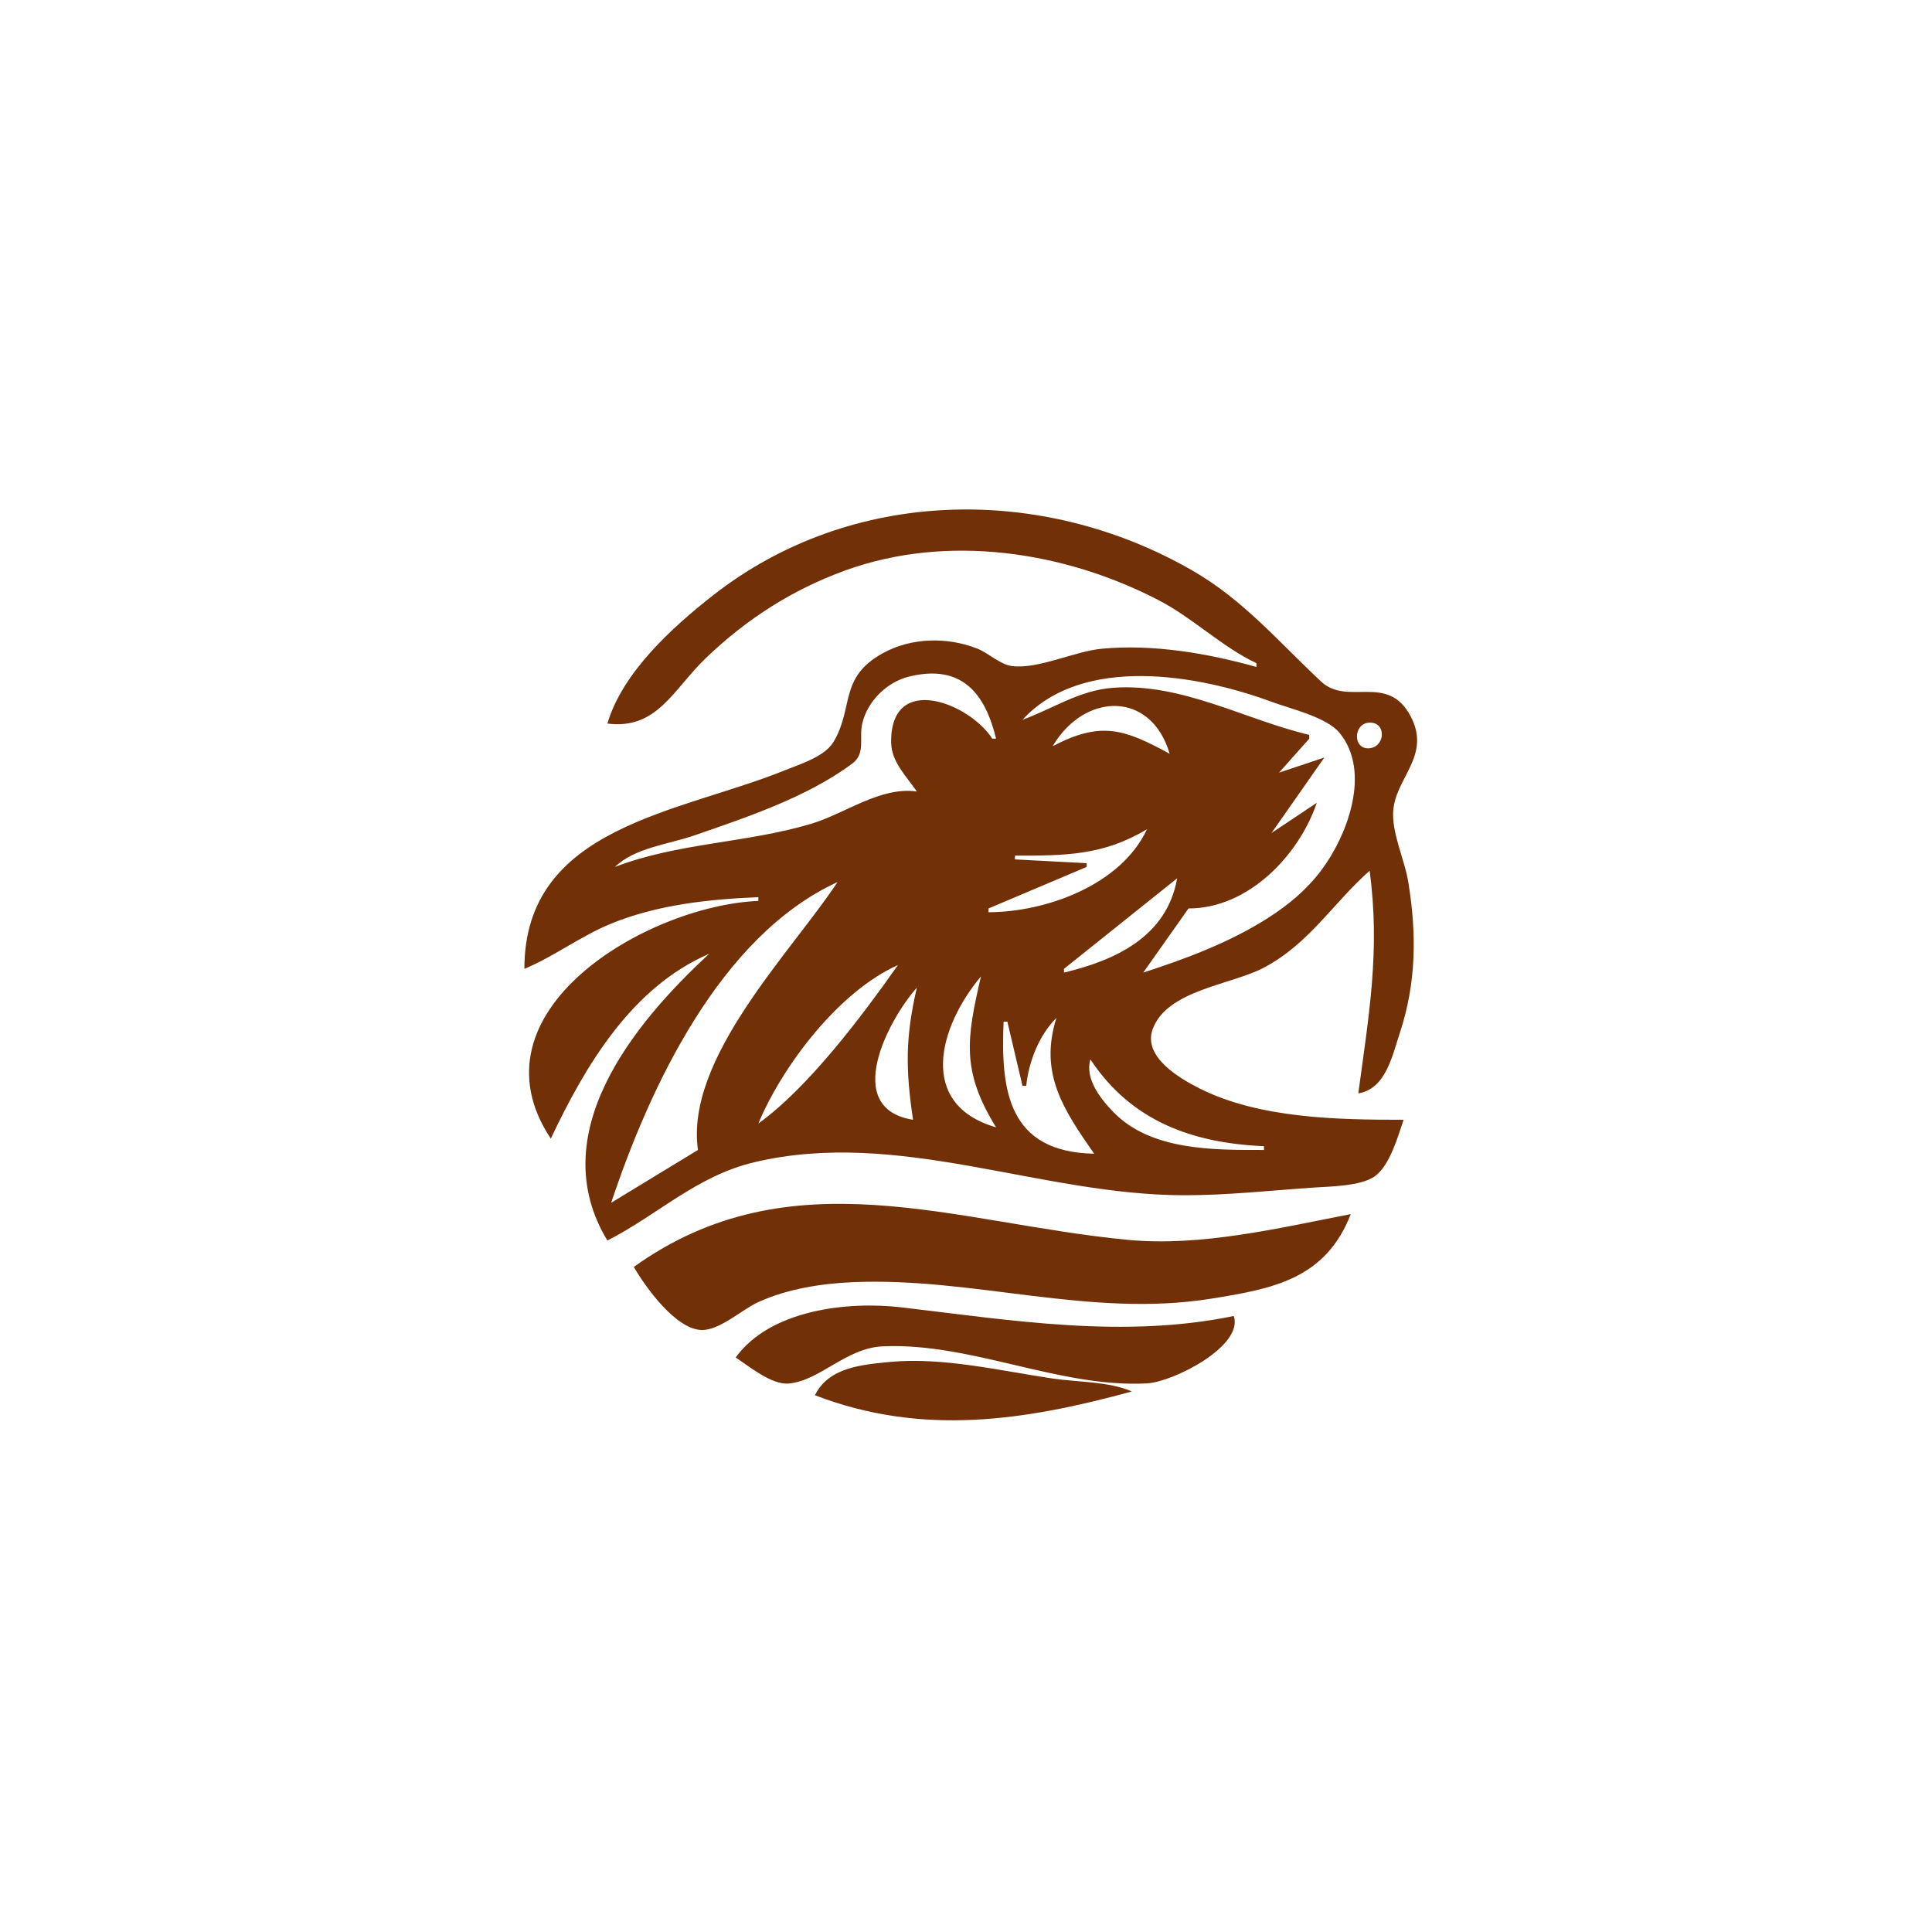 <?xml version="1.0" encoding="UTF-8" standalone="no"?>
<!-- Created with Inkscape (http://www.inkscape.org/) -->

<svg
   version="1.1"
   id="svg9"
   width="512"
   height="512"
   viewBox="0 0 512 512"
   sodipodi:docname="logo.svg"
   inkscape:version="1.2.2 (732a01da63, 2022-12-09)"
   xmlns:inkscape="http://www.inkscape.org/namespaces/inkscape"
   xmlns:sodipodi="http://sodipodi.sourceforge.net/DTD/sodipodi-0.dtd"
   xmlns="http://www.w3.org/2000/svg"
   xmlns:svg="http://www.w3.org/2000/svg">
  <defs
     id="defs13" />
  <sodipodi:namedview
     id="namedview11"
     pagecolor="#ffffff"
     bordercolor="#000000"
     borderopacity="0.25"
     inkscape:showpageshadow="2"
     inkscape:pageopacity="0.0"
     inkscape:pagecheckerboard="0"
     inkscape:deskcolor="#d1d1d1"
     showgrid="false"
     inkscape:zoom="0.75682523"
     inkscape:cx="334.29118"
     inkscape:cy="391.10747"
     inkscape:window-width="914"
     inkscape:window-height="1344"
     inkscape:window-x="1335"
     inkscape:window-y="0"
     inkscape:window-maximized="0"
     inkscape:current-layer="g15" />
  <g
     inkscape:groupmode="layer"
     inkscape:label="Image"
     id="g15">
    <path
       style="fill:#723006;stroke:none"
       d="m 160.964,191.751 c 13.203,1.667 17.336,-8.959 26.17,-17.424 10.734,-10.287 22.826,-18.052 36.83,-23.14 26.979,-9.802 57.932,-5.14 83,7.822 9.196,4.756 16.701,12.324 26,16.742 v 1 c -12.911,-3.63 -27.564,-6.114 -41,-4.83 -7.226,0.69 -16.786,5.443 -23.715,4.598 -3.309,-0.404 -6.196,-3.44 -9.285,-4.649 -7.976,-3.121 -17.445,-2.933 -24.999,1.233 -11.695,6.449 -7.643,14.307 -13.029,23.435 -2.362,4.003 -8.896,5.958 -12.972,7.609 -28.038,11.358 -69,14.793 -69,52.604 7.953,-3.3 14.938,-8.7 23,-11.985 12.328,-5.024 25.813,-6.449 39,-7.015 v 1 c -29.7,1.279 -77.316,29.387 -55,63 9.161,-19.334 21.375,-40.099 42,-49 -20.242,18.657 -44.021,47.905 -27,76 13.461,-6.872 23.679,-17.15 39,-20.764 38.27,-9.026 75.547,8.764 114,8.764 11.391,0 22.655,-1.249 34,-2.025 4.439,-0.303 12.662,-0.354 16.363,-2.999 4.006,-2.864 6.113,-10.501 7.637,-14.976 -17.435,0 -38.105,-0.316 -54,-8.27 -5.271,-2.638 -15.157,-8.382 -12.497,-15.729 3.77,-10.413 20.92,-11.76 29.497,-16.324 12.065,-6.421 18.199,-16.979 28,-25.677 2.843,21.116 -0.198,38.192 -3,59 7.264,-1.182 8.975,-9.873 10.999,-16 4.398,-13.311 4.492,-26.265 2.247,-40 -0.94,-5.754 -4.073,-12.234 -4.03,-18 0.07,-9.437 10.382,-15.154 4.62,-25.996 -6.099,-11.474 -16.625,-2.547 -23.666,-9.117 -11.297,-10.54 -20.511,-21.596 -34.17,-29.459 -39.8,-22.909 -90.357,-22.125 -127,6.587 -10.773,8.441 -24.012,20.433 -28,33.985 m 103,4 h -1 c -6.056,-9.449 -27.037,-17.708 -26.801,1 0.065,5.177 4.07,8.989 6.801,13 -9.684,-1.354 -18.9,5.839 -28,8.562 -17.102,5.118 -35.323,5.014 -52,11.438 5.309,-5.135 14.176,-5.983 21,-8.344 13.986,-4.838 29.819,-10.115 41.837,-19.005 3.687,-2.727 1.799,-6.759 2.7,-10.651 1.378,-5.95 6.557,-11.031 12.463,-12.467 13.865,-3.37 20.097,4.418 23,16.467 m 39,62 12,-17 c 15.815,0.017 29.227,-14.006 34,-28 l -12,8 14,-20 -12,4 8,-9 v -1 c -17.014,-4.032 -33.906,-13.841 -52,-12.482 -8.958,0.673 -15.843,5.514 -24,8.482 15.923,-17.372 46.62,-11.943 66,-4.772 5.03,1.862 14.614,4.043 18.066,8.282 8.468,10.401 1.942,27.365 -4.966,36.49 -3.887,5.135 -8.687,9.117 -14.1,12.564 -10.161,6.471 -21.59,10.723 -33,14.436 m 7,-58 c -12,-6.526 -18.134,-8.734 -31,-2 8.485,-14.374 26.118,-14.711 31,2 m 53,-8.248 c 4.443,-0.124 4.19,6.289 0.05,6.782 -4.584,0.546 -4.491,-6.659 -0.05,-6.782 m -59,28.248 c -6.899,14.793 -26.697,21.958 -42,22 v -1 l 26,-11 v -1 l -19,-1 v -1 c 13.246,0 23.355,0.004 35,-7 m 8,13 c -2.773,15.545 -16.369,21.716 -30,25 v -1 l 30,-24 m -90,1 c -12.285,18.59 -40.443,46.76 -37,71 l -23,14 c 10.167,-30.501 28.831,-70.723 60,-85 m 16,22 c -9.453,13.419 -23.685,32.423 -37,42 6.47,-15.458 21.428,-35.06 37,-42 m 22,3 c -3.831,16.558 -5.241,25.013 4,40 -20.938,-6.043 -15.199,-26.623 -4,-40 m -17,3 c -3.069,13.386 -2.97,21.611 -1,35 -18.929,-3.008 -6.589,-26.468 1,-35 m 37,8 c -4.652,14.675 1.856,24.289 10,36 -22.77,-0.472 -24.79,-16.606 -24,-35 h 1 l 4,17 h 1 c 0.638,-6.361 3.429,-13.477 8,-18 m 9,11 c 10.843,16.392 27.047,22.186 46,23 v 1 c -13.349,0 -29.895,0.242 -39.907,-10.043 -3.438,-3.532 -7.601,-8.842 -6.093,-13.957 m -121,55 c 3.061,5.296 11.136,16.587 18,16.712 4.798,0.088 10.693,-5.444 15,-7.4 7.687,-3.489 16.602,-4.905 25,-5.273 31.946,-1.398 62.852,9.535 95,4.371 16.135,-2.591 30.301,-5.088 37,-22.41 -18.887,3.663 -39.662,8.671 -59,6.83 -46.023,-4.379 -89.352,-22.655 -131,7.17 m 27,24 c 3.538,2.333 9.544,7.285 14,6.902 8.347,-0.717 15.176,-9.429 25,-9.863 23.48,-1.035 46.843,11.076 70,9.817 7.015,-0.382 25.656,-9.905 23,-17.856 -29.256,6.035 -58.68,1.176 -88,-2.285 -14.375,-1.698 -34.889,0.654 -44,13.285 m 21,10 c 28.43,10.952 55.64,6.741 84,-1 -6.249,-2.696 -14.279,-2.433 -21,-3.427 -13.71,-2.03 -29.129,-5.723 -43,-4.403 -7.486,0.712 -16.345,1.399 -20,8.83 z"
       id="path177" />
  </g>
</svg>
